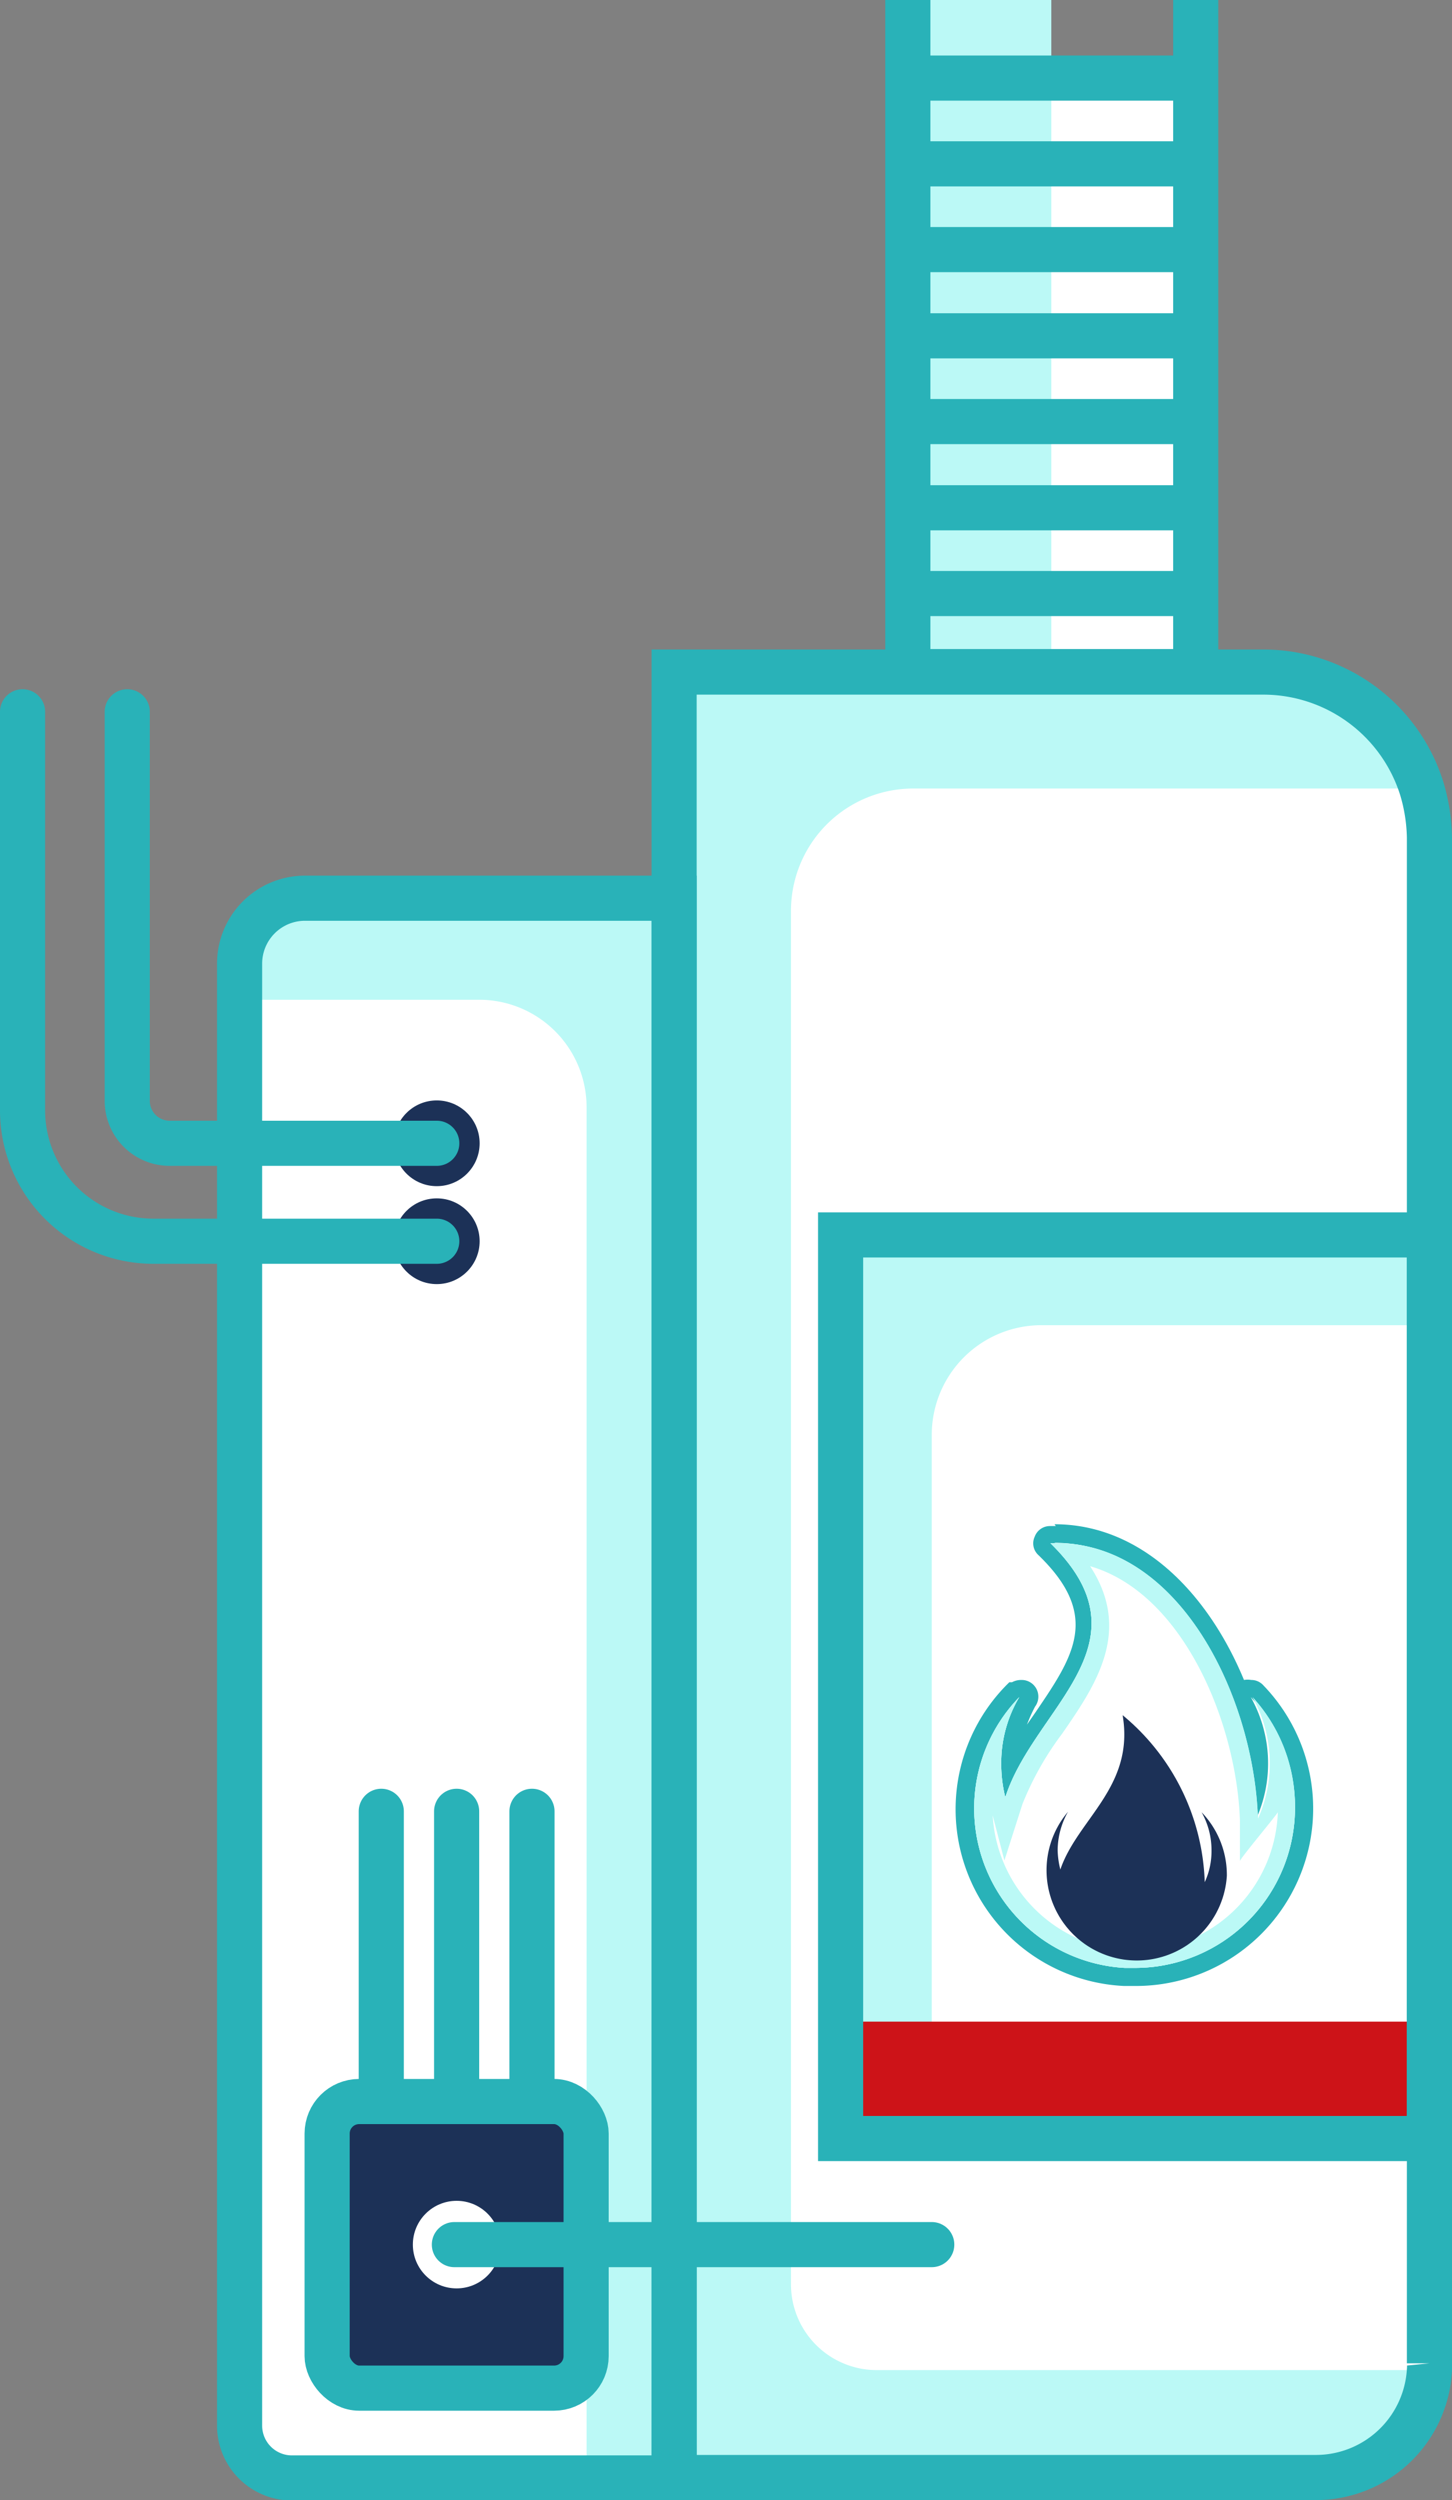 <svg xmlns="http://www.w3.org/2000/svg" viewBox="0 0 32.18 55.39"><rect x="0" y="0" width="32.18" height="55.39" fill="#808080" stroke="none"/><defs><style>.cls-1{fill:#fff;}.cls-2{fill:#bbf9f6;}.cls-3{fill:#1c3157;}.cls-4{fill:#cd1318;}.cls-5,.cls-6{fill:none;stroke:#29b2b8;}.cls-5{stroke-linecap:round;stroke-linejoin:round;}.cls-6{stroke-miterlimit:10;}.cls-7{fill:#29b2b8;}</style></defs><g id="Layer_2" data-name="Layer 2"><g id="Layer_2-2" data-name="Layer 2"><path class="cls-1" d="M31.68,18.56v33.8a2.53,2.53,0,0,1-2.53,2.53H6.47a1.16,1.16,0,0,1-1.16-1.16V21.35A1.45,1.45,0,0,1,6.76,19.9h8.18v-5h5.18V1.73H26.5V14.88H28A3.67,3.67,0,0,1,31.68,18.56Z"/><rect class="cls-2" x="20.12" width="3.18" height="14.88"/><path class="cls-2" d="M31.68,27.36v2h-8.6a2.43,2.43,0,0,0-2.43,2.43V47.38h-2v-20Z"/><path class="cls-2" d="M31.67,52.51a2.52,2.52,0,0,1-2.52,2.38H14.94v-40H28a3.68,3.68,0,0,1,3.51,2.58H20.24a2.71,2.71,0,0,0-2.71,2.72V50.61a1.9,1.9,0,0,0,1.9,1.9Z"/><path class="cls-2" d="M14.94,19.9v35H13V24.53a2.38,2.38,0,0,0-2.38-2.38H5.31v-.8A1.45,1.45,0,0,1,6.76,19.9Z"/><circle class="cls-3" cx="9.68" cy="25.33" r="0.95"/><circle class="cls-3" cx="9.68" cy="27.5" r="0.95"/><rect class="cls-4" x="18.63" y="44.79" width="13.05" height="2.85"/><line class="cls-5" x1="8.45" y1="47.07" x2="8.45" y2="40.13"/><line class="cls-5" x1="10.12" y1="47.07" x2="10.12" y2="40.13"/><line class="cls-5" x1="11.79" y1="47.07" x2="11.79" y2="40.13"/><path class="cls-6" d="M31.68,18.56v33.8a.76.76,0,0,1,0,.15,2.52,2.52,0,0,1-2.52,2.38H14.94v-40H28a3.68,3.68,0,0,1,3.51,2.58A4,4,0,0,1,31.68,18.56Z"/><rect class="cls-6" x="18.63" y="27.36" width="13.05" height="20.02"/><polyline class="cls-6" points="20.12 0 20.12 1.73 20.12 3.63 20.12 5.53 20.12 7.44 20.12 9.34 20.12 11.25 20.12 13.15 20.12 14.88 26.5 14.88 26.5 13.15 26.5 11.25 26.5 9.34 26.5 7.44 26.5 5.53 26.5 3.63 26.5 1.73 26.5 0"/><line class="cls-6" x1="26.5" y1="1.73" x2="20.12" y2="1.73"/><line class="cls-6" x1="20.12" y1="3.63" x2="26.49" y2="3.63"/><line class="cls-6" x1="20.12" y1="5.53" x2="26.49" y2="5.53"/><line class="cls-6" x1="20.12" y1="7.44" x2="26.49" y2="7.44"/><line class="cls-6" x1="20.12" y1="9.34" x2="26.49" y2="9.34"/><line class="cls-6" x1="20.12" y1="11.25" x2="26.49" y2="11.25"/><line class="cls-6" x1="20.12" y1="13.15" x2="26.49" y2="13.15"/><path class="cls-6" d="M14.94,19.9v35H6.47a1.16,1.16,0,0,1-1.16-1.16V21.35A1.45,1.45,0,0,1,6.76,19.9Z"/><rect class="cls-3" x="7.25" y="46.56" width="5.74" height="6.35" rx="0.71"/><rect class="cls-6" x="7.25" y="46.56" width="5.74" height="6.35" rx="0.71"/><path class="cls-5" d="M9.68,25.33H3.76a.94.94,0,0,1-.94-.94V15.77"/><path class="cls-5" d="M9.68,27.5H3.4A2.9,2.9,0,0,1,.5,24.6V15.77"/><circle class="cls-1" cx="10.12" cy="49.73" r="0.97"/><line class="cls-5" x1="10.07" y1="49.73" x2="20.65" y2="49.73"/><path class="cls-7" d="M23.36,34.18c2.75,0,4.39,3.42,4.48,6.12a3,3,0,0,0-.12-2.7,3.55,3.55,0,0,1-2.57,6h-.22a3.54,3.54,0,0,1-2.34-6,2.85,2.85,0,0,0-.4,1.48,3.06,3.06,0,0,0,.09.74c.64-2,3.28-3.4,1-5.63h.12m-.77,3.42h0m.77-3.8h-.13a.36.36,0,0,0-.34.24.35.35,0,0,0,.08.4c1.4,1.35.78,2.25-.07,3.5l-.18.26a3.52,3.52,0,0,1,.18-.4.37.37,0,0,0-.31-.59h0a.42.42,0,0,0-.2.05l-.06,0h0l0,0A3.92,3.92,0,0,0,24.91,44h.24A3.93,3.93,0,0,0,28,37.34a.36.36,0,0,0-.27-.12.45.45,0,0,0-.16,0c-.8-1.93-2.28-3.45-4.2-3.45Z"/><path class="cls-2" d="M28.7,40.05a3.55,3.55,0,0,1-3.55,3.55h-.22a3.54,3.54,0,0,1-2.34-6,2.85,2.85,0,0,0-.4,1.48,3.06,3.06,0,0,0,.09.74c.64-2,3.28-3.4,1-5.63h0c2.82-.11,4.51,3.37,4.6,6.11a3,3,0,0,0-.12-2.7A3.58,3.58,0,0,1,28.7,40.05Z"/><path class="cls-2" d="M28.7,40.05a3.55,3.55,0,0,1-3.55,3.55h-.22a3.54,3.54,0,0,1-2.34-6,2.85,2.85,0,0,0-.4,1.48,3.06,3.06,0,0,0,.09.74c.64-2,3.28-3.4,1-5.63h0c2.82-.11,4.51,3.37,4.6,6.11a3,3,0,0,0-.12-2.7A3.58,3.58,0,0,1,28.7,40.05Z"/><path class="cls-1" d="M25.15,43.22H25a3.19,3.19,0,0,1-3-3l.26,1,.4-1.25a6.75,6.75,0,0,1,.88-1.56c.74-1.07,1.56-2.27.62-3.71,2.07.6,3.25,3.49,3.32,5.64l0,.89c.05-.11.8-1,.84-1.08A3.18,3.18,0,0,1,25.15,43.22Z"/><path class="cls-3" d="M26.63,40.15a1.71,1.71,0,0,1,.22.85,1.63,1.63,0,0,1-.15.7A5,5,0,0,0,24.88,38c.27,1.59-1,2.3-1.38,3.42a1.93,1.93,0,0,1-.06-.42,1.75,1.75,0,0,1,.23-.86,2,2,0,1,0,3.52,1.42A2,2,0,0,0,26.63,40.15Z"/></g></g></svg>